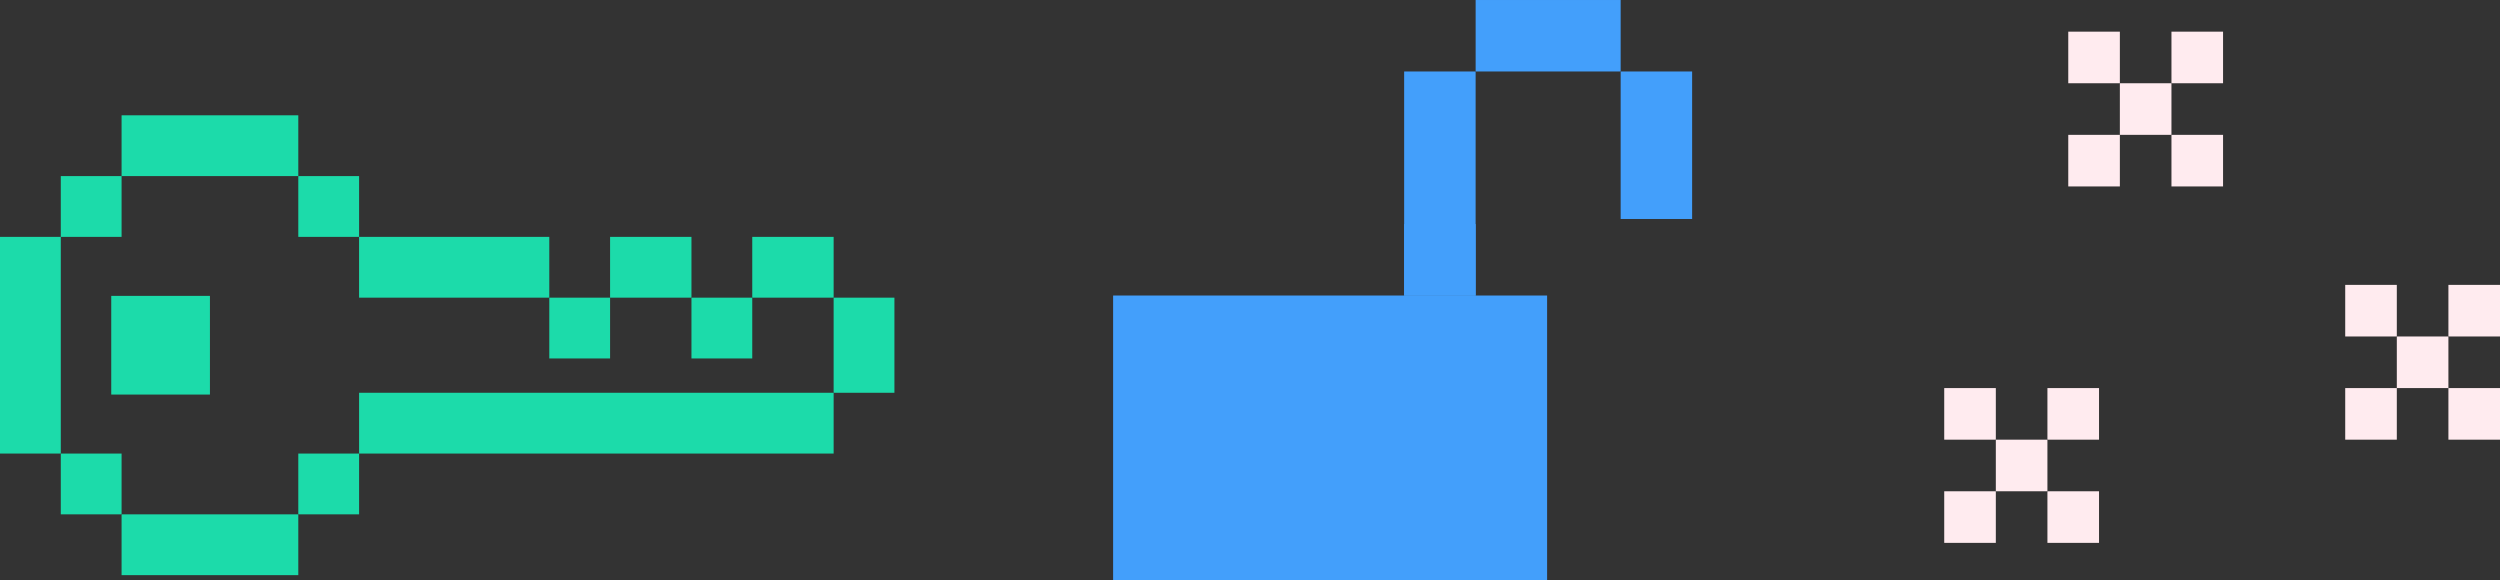 <svg xmlns="http://www.w3.org/2000/svg" width="295.771" height="68.64" viewBox="0 0 295.771 68.64"><rect x="0" y="0" width="295.771" height="68.64" fill="#333333" stroke="none"/><defs><style>.a{fill:#1cdbaa;}.b{fill:#439ffb;}.c{fill:#ffebef;}</style></defs><g transform="translate(-483.31 -7272.359)"><g transform="translate(-374.329 6977.698)"><rect class="a" width="7.192" height="22.504" transform="translate(922.625 322.685) rotate(90)"/><rect class="a" width="7.192" height="20.907" transform="translate(892.93 308.302) rotate(90)"/><rect class="a" width="7.192" height="20.907" transform="translate(892.93 355.513) rotate(90)"/><rect class="a" width="7.192" height="9.628" transform="translate(939.445 322.685) rotate(90)"/><rect class="a" width="7.192" height="7.192" transform="translate(946.637 329.877) rotate(90)"/><rect class="a" width="7.192" height="7.192" transform="translate(929.817 329.877) rotate(90)"/><rect class="a" width="7.192" height="7.192" transform="translate(900.122 315.494) rotate(90)"/><rect class="a" width="7.192" height="7.192" transform="translate(900.122 348.321) rotate(90)"/><rect class="a" width="7.192" height="7.192" transform="translate(872.023 315.494) rotate(90)"/><rect class="a" width="11.675" height="11.675" transform="translate(882.476 329.666) rotate(90)"/><rect class="a" width="25.635" height="7.192" transform="translate(864.831 322.685) rotate(90)"/><rect class="a" width="7.192" height="7.192" transform="translate(872.023 348.321) rotate(90)"/><rect class="a" width="7.192" height="9.628" transform="translate(956.265 322.685) rotate(90)"/><rect class="a" width="7.192" height="56.143" transform="translate(956.265 341.129) rotate(90)"/><rect class="a" width="7.192" height="11.252" transform="translate(963.456 341.129) rotate(180)"/></g><g transform="translate(-475.594 6969.525)"><g transform="translate(1090.594 302.835)"><rect class="b" width="8.456" height="26.505" transform="translate(34.433 8.456)"/><rect class="b" width="8.456" height="17.45" transform="translate(60.047 8.456)"/><rect class="b" width="8.456" height="8.456" transform="translate(34.433 26.505)"/><rect class="b" width="8.456" height="8.456" transform="translate(34.433 34.962)"/><rect class="b" width="51.346" height="33.679" transform="translate(0 34.962)"/><rect class="b" width="17.157" height="8.456" transform="translate(42.89)"/></g></g><g transform="translate(-366.002 7102.163)"><g transform="translate(1079.331 173.941)"><g transform="translate(0 42.168)"><rect class="c" width="6.104" height="6.104"/><rect class="c" width="6.104" height="6.104" transform="translate(6.104 6.104)"/><rect class="c" width="6.104" height="6.104" transform="translate(0 12.209)"/><rect class="c" width="6.104" height="6.104" transform="translate(12.209)"/><rect class="c" width="6.104" height="6.104" transform="translate(12.209 12.209)"/></g><g transform="translate(47.44 29.959)"><rect class="c" width="6.104" height="6.104"/><rect class="c" width="6.104" height="6.104" transform="translate(6.104 6.104)"/><rect class="c" width="6.104" height="6.104" transform="translate(0 12.209)"/><rect class="c" width="6.104" height="6.104" transform="translate(12.209)"/><rect class="c" width="6.104" height="6.104" transform="translate(12.209 12.209)"/></g><g transform="translate(14.674)"><rect class="c" width="6.104" height="6.104"/><rect class="c" width="6.104" height="6.104" transform="translate(6.104 6.104)"/><rect class="c" width="6.104" height="6.104" transform="translate(0 12.209)"/><rect class="c" width="6.104" height="6.104" transform="translate(12.209)"/><rect class="c" width="6.104" height="6.104" transform="translate(12.209 12.209)"/></g></g></g></g></svg>